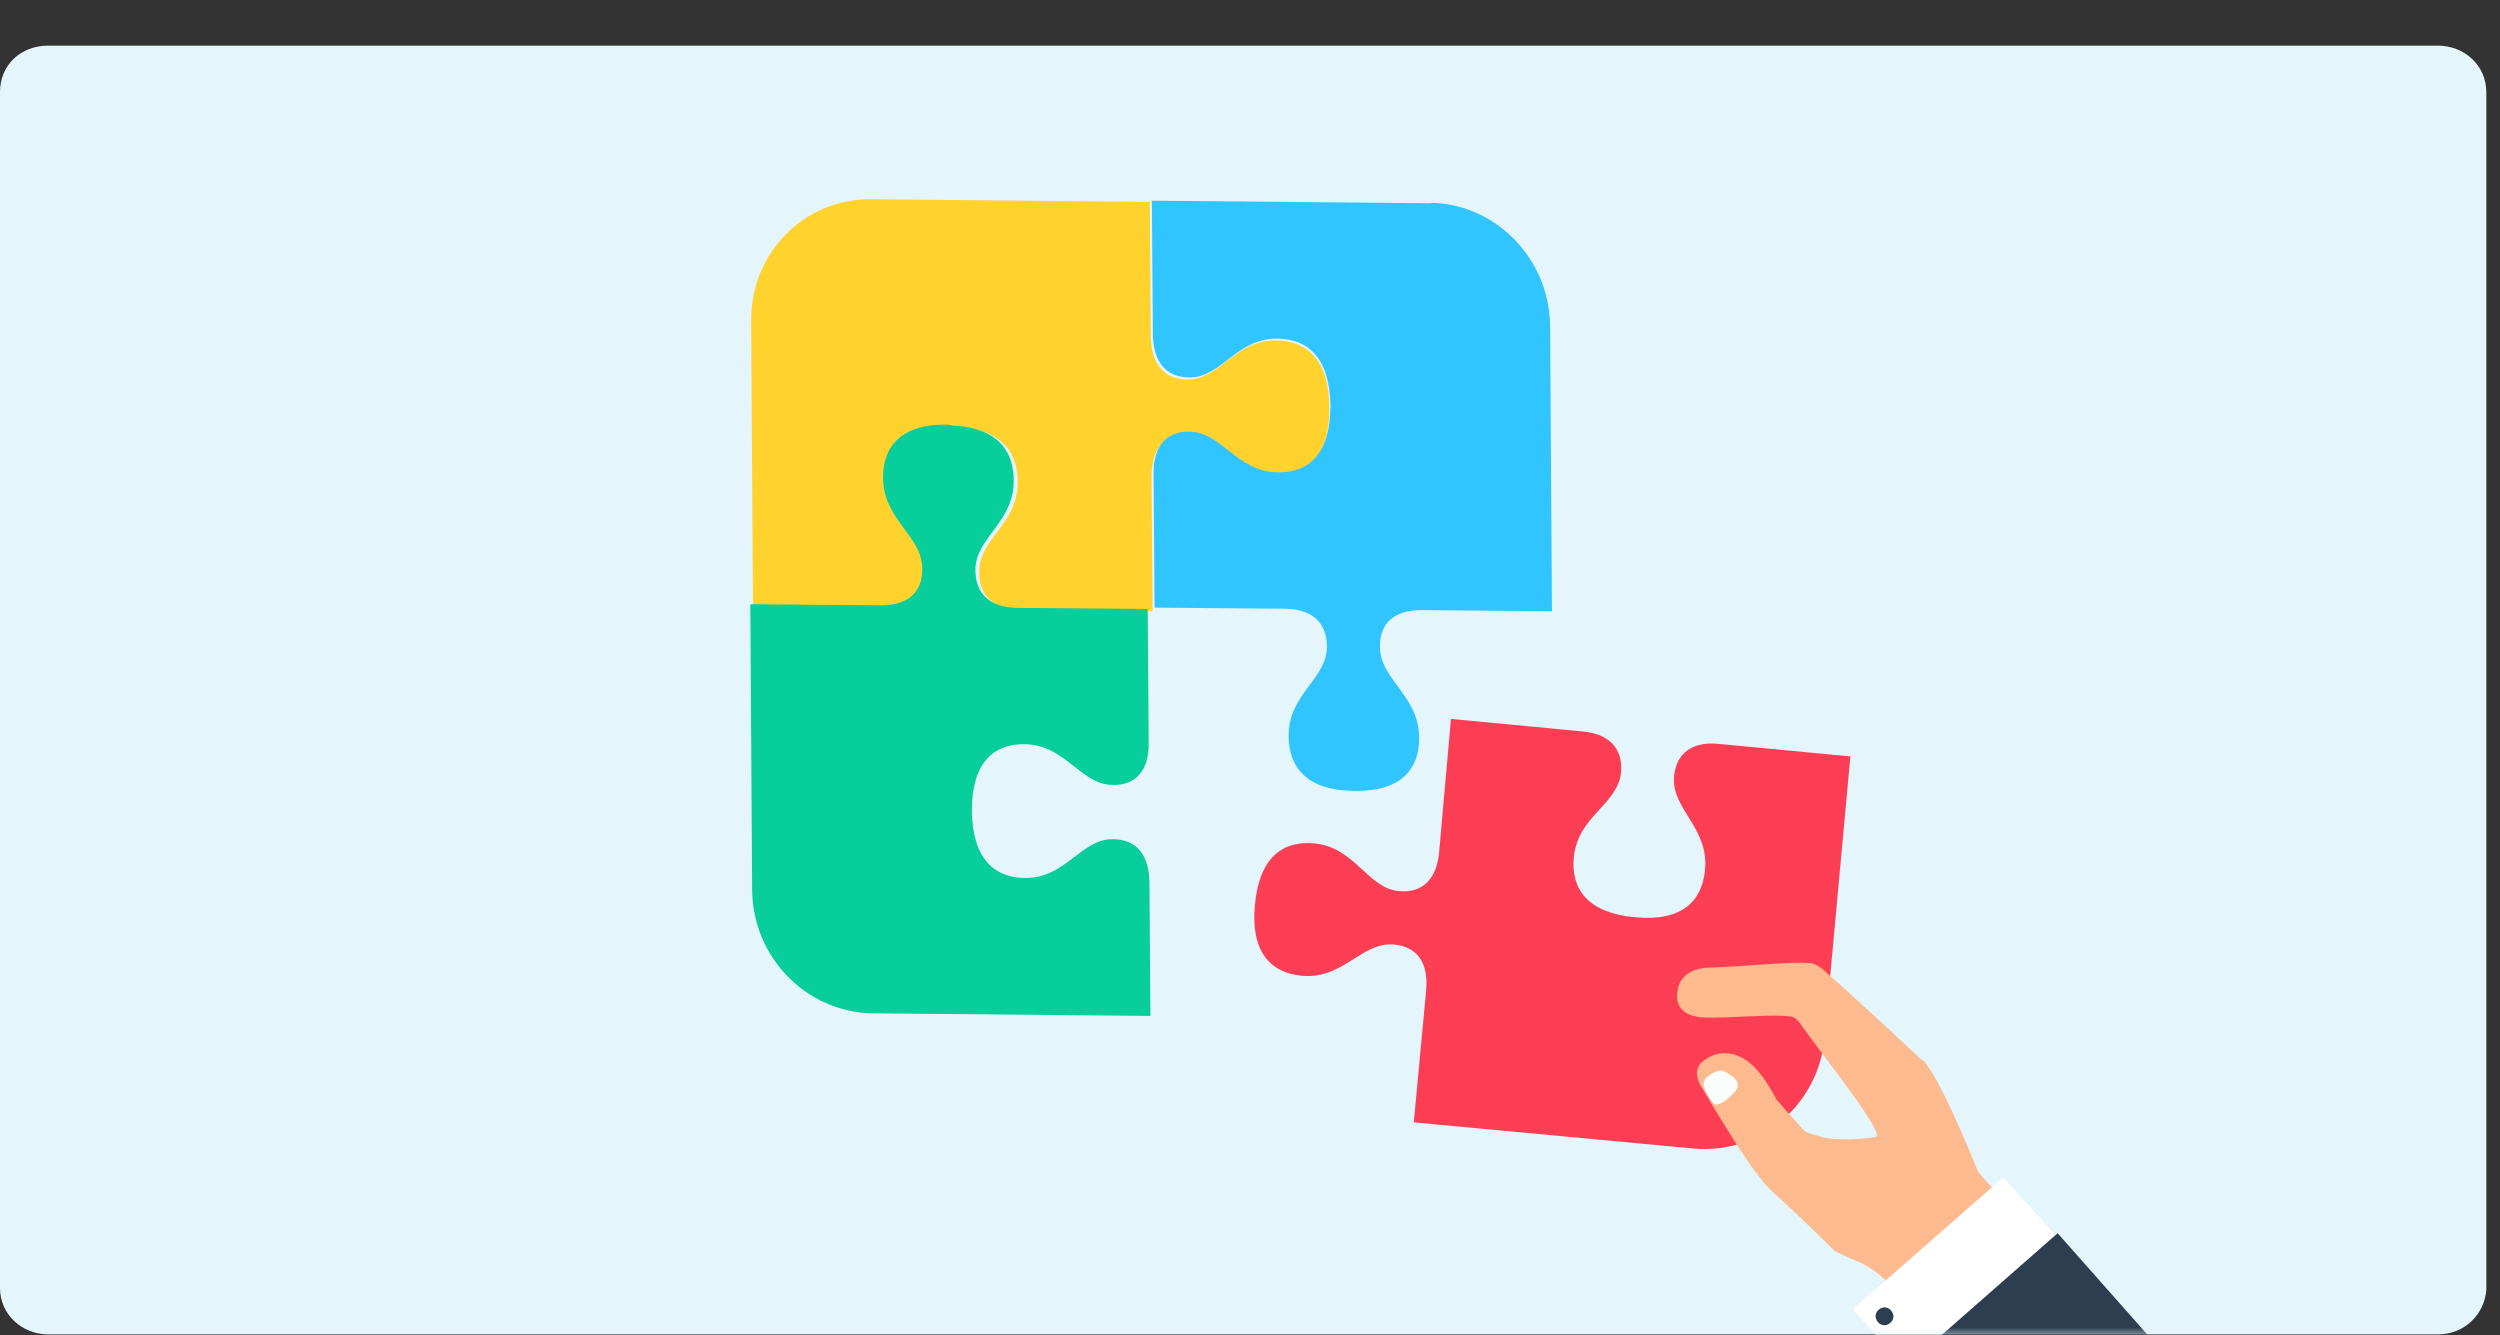 <svg width="161" height="86" viewBox="0 0 161 86" fill="none" xmlns="http://www.w3.org/2000/svg">
<rect x="0" y="0" width="161" height="86" fill="#333333" stroke="none"/>
<path d="M157.01 85.935H3.109C1.435 85.935 0 84.671 0 82.946V5.928C0 4.204 1.315 2.939 3.109 2.939H157.01C158.685 2.939 160.12 4.204 160.12 5.928V83.061C160 84.671 158.685 85.935 157.01 85.935Z" fill="#E4F5FB"/>
<mask id="mask0" mask-type="alpha" maskUnits="userSpaceOnUse" x="0" y="0" width="161" height="86">
<path d="M157.01 86H3.109C1.435 86 0 84.69 0 82.903V3.097C0 1.31 1.315 0 3.109 0H157.01C158.685 0 160.12 1.31 160.12 3.097V83.022C160 84.69 158.685 86 157.01 86Z" fill="#E4F5FB"/>
</mask>
<g mask="url(#mask0)">
<path d="M93.443 46.299L101.896 47.104C103.601 47.251 104.508 48.166 104.399 49.702C104.218 51.825 101.606 52.52 101.352 55.228C101.17 57.24 102.222 58.777 105.27 59.07C108.317 59.363 109.623 58.046 109.805 55.996C110.059 53.288 107.628 52.117 107.809 49.995C107.955 48.458 109.043 47.726 110.712 47.909L119.165 48.714L117.496 66.864C117.097 71.182 113.324 74.366 109.043 73.963L91.048 72.28L91.846 63.754C91.991 62.034 91.302 60.973 89.778 60.827C87.674 60.644 86.513 63.095 83.828 62.839C81.833 62.656 80.527 61.302 80.817 58.265C81.107 55.191 82.631 54.13 84.626 54.313C87.311 54.569 88.037 57.204 90.105 57.387C91.629 57.533 92.536 56.582 92.681 54.862L93.443 46.299Z" fill="#FC3E54"/>
<path d="M127.412 75.52C127.412 75.52 125.312 70.22 124.112 68.62C124.012 68.42 123.912 68.32 123.712 68.22C123.712 68.22 120.212 64.92 117.712 62.72C117.312 62.32 117.012 62.12 116.612 62.02C115.212 61.92 112.812 62.22 109.912 62.32C108.712 62.42 108.112 63.02 108.012 63.92C107.912 64.82 108.412 65.42 109.612 65.52C111.212 65.62 114.712 65.22 115.512 65.52C116.112 65.72 121.212 72.22 121.212 72.22L127.012 78.62C127.712 79.62 129.912 80.42 130.712 79.92C131.412 79.42 128.112 76.52 127.412 75.52Z" fill="#FCBA8E"/>
<path d="M129.412 77.72C129.412 77.72 117.112 63.82 115.812 65.72C116.312 66.62 121.512 73.02 120.812 73.22C118.912 73.52 117.612 73.32 117.312 73.22C116.712 73.02 116.312 73.02 116.012 72.62C115.812 72.42 114.512 70.92 114.412 70.82C114.312 70.62 113.812 69.72 113.412 69.22C112.212 67.62 110.812 67.62 110.012 68.12C109.212 68.52 109.012 69.22 109.712 70.22C109.712 70.22 112.212 74.52 113.412 75.92C113.612 76.22 113.812 76.42 114.112 76.72C115.912 78.32 118.112 80.52 118.112 80.52C118.412 80.72 119.112 81.02 119.812 81.32C122.312 82.42 125.312 87.12 125.312 87.12C126.012 87.32 135.612 90.32 135.612 90.32L138.212 88.72C138.212 88.72 136.912 86.02 136.612 85.72C135.712 84.42 133.812 81.32 132.912 80.72C131.712 79.92 130.812 79.22 129.412 77.72Z" fill="#FCBA8E"/>
<path d="M111.912 69.82C111.912 69.62 111.612 69.32 111.412 69.22C110.912 68.82 110.612 68.92 110.112 69.22C109.512 69.62 109.712 70.02 109.912 70.42C110.212 70.92 110.312 71.02 110.412 71.12C110.512 71.12 110.712 71.22 111.312 70.72C112.012 70.12 111.912 69.92 111.912 69.82Z" fill="#FBFCFC"/>
<path d="M124.812 90.42L134.512 81.92L129.012 75.82L119.312 84.32L124.812 90.42Z" fill="white"/>
<path d="M150.212 99.42L132.512 79.42L121.912 88.72L131.412 99.42H150.212Z" fill="#2C3E50"/>
<path d="M121.912 84.62C122.012 84.92 121.812 85.22 121.512 85.32C121.212 85.42 120.912 85.22 120.812 84.92C120.712 84.62 120.912 84.32 121.212 84.22C121.512 84.12 121.812 84.32 121.912 84.62Z" fill="#2C3E50"/>
<path d="M74.046 13.001L74.11 21.654C74.137 23.392 74.919 24.43 76.472 24.435C78.568 24.454 79.505 21.897 82.179 21.927C84.167 21.95 85.61 23.181 85.608 26.288C85.642 29.394 84.195 30.605 82.207 30.581C79.532 30.552 78.553 27.968 76.494 27.948C74.94 27.943 74.167 28.939 74.158 30.678L74.222 39.331L65.767 39.26C64.069 39.261 63.046 38.419 63.062 36.827C63.048 34.682 65.559 33.758 65.546 31.021C65.538 28.987 64.334 27.523 61.297 27.473C58.263 27.459 57.08 28.88 57.089 30.914C57.101 33.65 59.615 34.649 59.63 36.794C59.649 38.384 58.646 39.168 56.949 39.169L48.493 39.098L48.375 20.682C48.339 16.282 51.786 12.8 56.086 12.832L74.046 13.001Z" fill="#FFD22E"/>
<path d="M61.598 27.427C64.23 27.606 65.282 29.032 65.284 30.947C65.296 33.67 62.801 34.628 62.814 36.726C62.833 38.308 63.813 39.112 65.503 39.147L73.912 39.218L73.975 47.83C74.003 49.56 73.2 50.589 71.653 50.547C69.569 50.529 68.631 47.956 65.971 47.926C63.994 47.903 62.59 49.107 62.588 52.199C62.622 55.291 64.021 56.517 65.998 56.541C68.658 56.57 69.59 54.026 71.674 54.044C73.219 54.049 73.996 55.083 74.024 56.812L74.087 65.425L56.19 65.258C51.911 65.189 48.438 61.624 48.438 57.243L48.32 38.913L56.729 38.983C58.417 38.982 59.414 38.201 59.395 36.619C59.38 34.484 56.881 33.49 56.868 30.766C56.86 28.741 58.034 27.29 61.054 27.341C61.237 27.407 61.416 27.399 61.598 27.427Z" fill="#07CE9A"/>
<path d="M92.473 13.073C96.547 13.335 99.799 16.799 99.827 21.032L99.945 39.363L91.535 39.292C89.847 39.294 88.85 40.074 88.869 41.656C88.884 43.791 91.384 44.785 91.396 47.509C91.405 49.534 90.231 50.985 87.211 50.934C84.193 50.92 82.993 49.427 82.985 47.402C82.972 44.678 85.468 43.721 85.455 41.623C85.436 40.041 84.456 39.237 82.766 39.201L74.356 39.131L74.293 30.518C74.266 28.789 75.069 27.759 76.616 27.802C78.7 27.82 79.638 30.393 82.298 30.422C84.275 30.445 85.678 29.242 85.68 26.149C85.647 23.058 84.247 21.831 82.27 21.808C79.611 21.778 78.679 24.323 76.595 24.305C75.05 24.299 74.272 23.266 74.245 21.537L74.181 12.924L92.079 13.09C92.184 13.049 92.33 13.079 92.473 13.073Z" fill="#31C5FF"/>
</g>
</svg>
